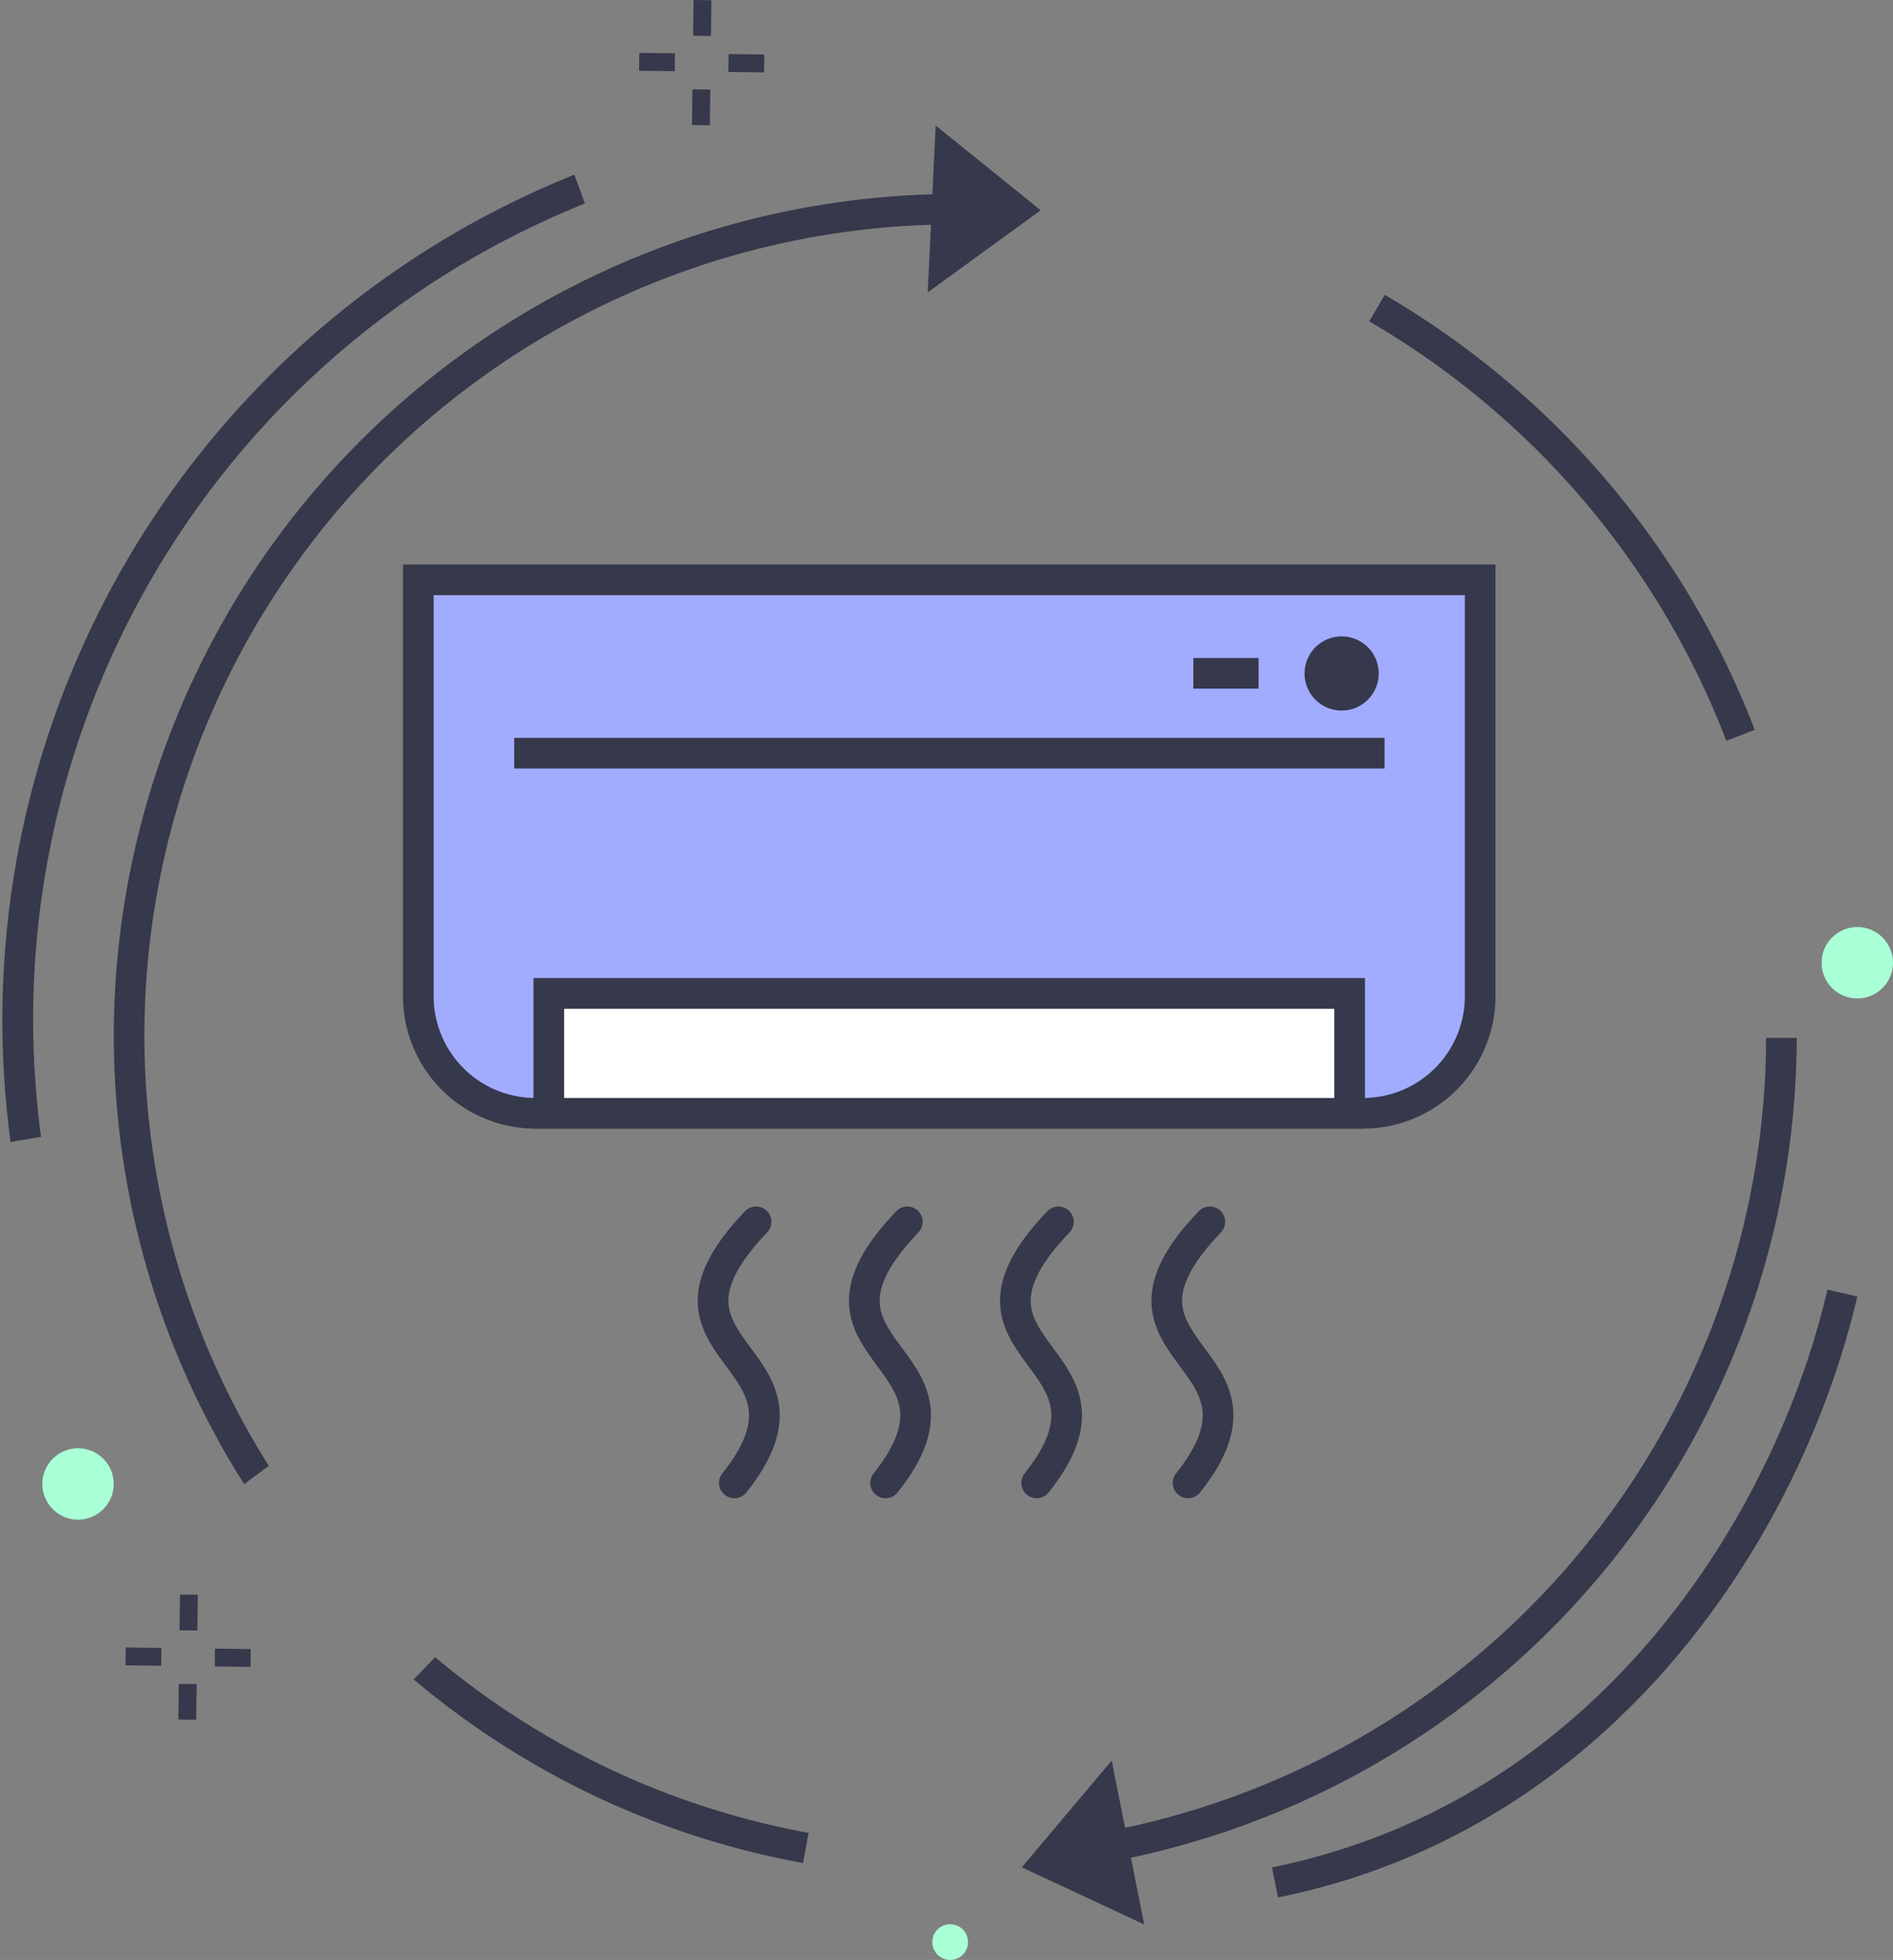 <svg id="Layer_1" data-name="Layer 1" xmlns="http://www.w3.org/2000/svg" viewBox="0 0 34.034 35.231"><rect x="0" y="0" width="34.034" height="35.231" fill="#808080" stroke="none"/><title>icon-replacement-ac</title><path d="M32.4,13.76A14.9,14.9,0,0,0,25.98,6.221l.277-.477a15.459,15.459,0,0,1,6.653,7.819Z" transform="translate(-1.362 -0.444)" style="fill:#36384b"/><path d="M33.666,19.1l-.551,0A14.565,14.565,0,0,1,21.59,33.3l-.241-1.209-1.616,1.919,2.2,1.027-.238-1.2A15.119,15.119,0,0,0,33.666,19.1Z" transform="translate(-1.362 -0.444)" style="fill:#36384b"/><rect x="5.386" y="29.922" width="0.321" height="0.642" transform="translate(-26.128 34.951) rotate(-89.253)" style="fill:#36384b"/><rect x="3.781" y="29.901" width="0.321" height="0.642" transform="translate(-27.692 33.326) rotate(-89.253)" style="fill:#36384b"/><rect x="4.413" y="30.875" width="0.642" height="0.321" transform="translate(-27.723 34.92) rotate(-89.253)" style="fill:#36384b"/><rect x="4.434" y="29.269" width="0.642" height="0.321" transform="translate(-26.097 33.357) rotate(-89.253)" style="fill:#36384b"/><path d="M20.073,4.224,18.184,2.7l-.059,1.237A15.145,15.145,0,0,0,3.408,19.005V19.1a15.081,15.081,0,0,0,2.343,8.021l.444-.327A14.535,14.535,0,0,1,3.958,19.1v-.091A14.593,14.593,0,0,1,18.1,4.484L18.041,5.7Z" transform="translate(-1.362 -0.444)" style="fill:#36384b"/><path d="M8.8,30.633a15.042,15.042,0,0,0,7,3.3l.1-.542a14.492,14.492,0,0,1-6.715-3.158Z" transform="translate(-1.362 -0.444)" style="fill:#36384b"/><rect x="14.62" y="1.259" width="0.321" height="0.642" transform="translate(11.646 15.895) rotate(-89.253)" style="fill:#36384b"/><rect x="13.015" y="1.238" width="0.321" height="0.642" transform="translate(10.082 14.269) rotate(-89.253)" style="fill:#36384b"/><rect x="13.646" y="2.212" width="0.642" height="0.321" transform="translate(10.051 15.864) rotate(-89.253)" style="fill:#36384b"/><rect x="13.667" y="0.606" width="0.642" height="0.321" transform="translate(11.677 14.3) rotate(-89.253)" style="fill:#36384b"/><path d="M1.552,20.971A16.371,16.371,0,0,1,11.689,3.584l.189.518A15.8,15.8,0,0,0,2.1,20.879Z" transform="translate(-1.362 -0.444)" style="fill:#36384b"/><path d="M24.34,34.552l-.11-.54c5.862-1.191,9.044-6.34,9.988-10.387l.536.125C33.773,27.956,30.457,33.309,24.34,34.552Z" transform="translate(-1.362 -0.444)" style="fill:#36384b"/><circle cx="17.083" cy="34.91" r="0.321" style="fill:#a9ffd6"/><circle cx="1.403" cy="26.675" r="0.642" style="fill:#a9ffd6"/><path d="M27.974,18.351a2.106,2.106,0,0,1-2.105,2.105H10.988a2.105,2.105,0,0,1-2.105-2.105V10.867H27.974Z" transform="translate(-1.362 -0.444)" style="fill:#a2acff;stroke:#36384b;stroke-miterlimit:10;stroke-width:0.551px"/><rect x="9.867" y="17.857" width="14.398" height="2.155" style="fill:#fff;stroke:#36384b;stroke-miterlimit:10;stroke-width:0.551px"/><line x1="21.455" y1="12.103" x2="22.628" y2="12.103" style="fill:none;stroke:#36384b;stroke-miterlimit:10;stroke-width:0.551px"/><path d="M24.817,18.274" transform="translate(-1.362 -0.444)" style="fill:none;stroke:#36384b;stroke-miterlimit:10;stroke-width:0.551px"/><path d="M12.2,18.274" transform="translate(-1.362 -0.444)" style="fill:none;stroke:#36384b;stroke-miterlimit:10;stroke-width:0.551px"/><line x1="9.245" y1="13.539" x2="24.893" y2="13.539" style="fill:none;stroke:#36384b;stroke-miterlimit:10;stroke-width:0.551px"/><path d="M14.565,27.1c1.874-2.347-1.923-2.277.391-4.693" transform="translate(-1.362 -0.444)" style="fill:none;stroke:#36384b;stroke-linecap:round;stroke-miterlimit:10;stroke-width:0.551px"/><path d="M17.284,27.1c1.874-2.347-1.923-2.277.391-4.693" transform="translate(-1.362 -0.444)" style="fill:none;stroke:#36384b;stroke-linecap:round;stroke-miterlimit:10;stroke-width:0.551px"/><path d="M20,27.1c1.874-2.347-1.923-2.277.391-4.693" transform="translate(-1.362 -0.444)" style="fill:none;stroke:#36384b;stroke-linecap:round;stroke-miterlimit:10;stroke-width:0.551px"/><path d="M22.722,27.1c1.874-2.347-1.923-2.277.391-4.693" transform="translate(-1.362 -0.444)" style="fill:none;stroke:#36384b;stroke-linecap:round;stroke-miterlimit:10;stroke-width:0.551px"/><circle cx="33.392" cy="17.306" r="0.642" style="fill:#a9ffd6"/><circle cx="24.121" cy="12.106" r="0.667" style="fill:#36384b"/></svg>